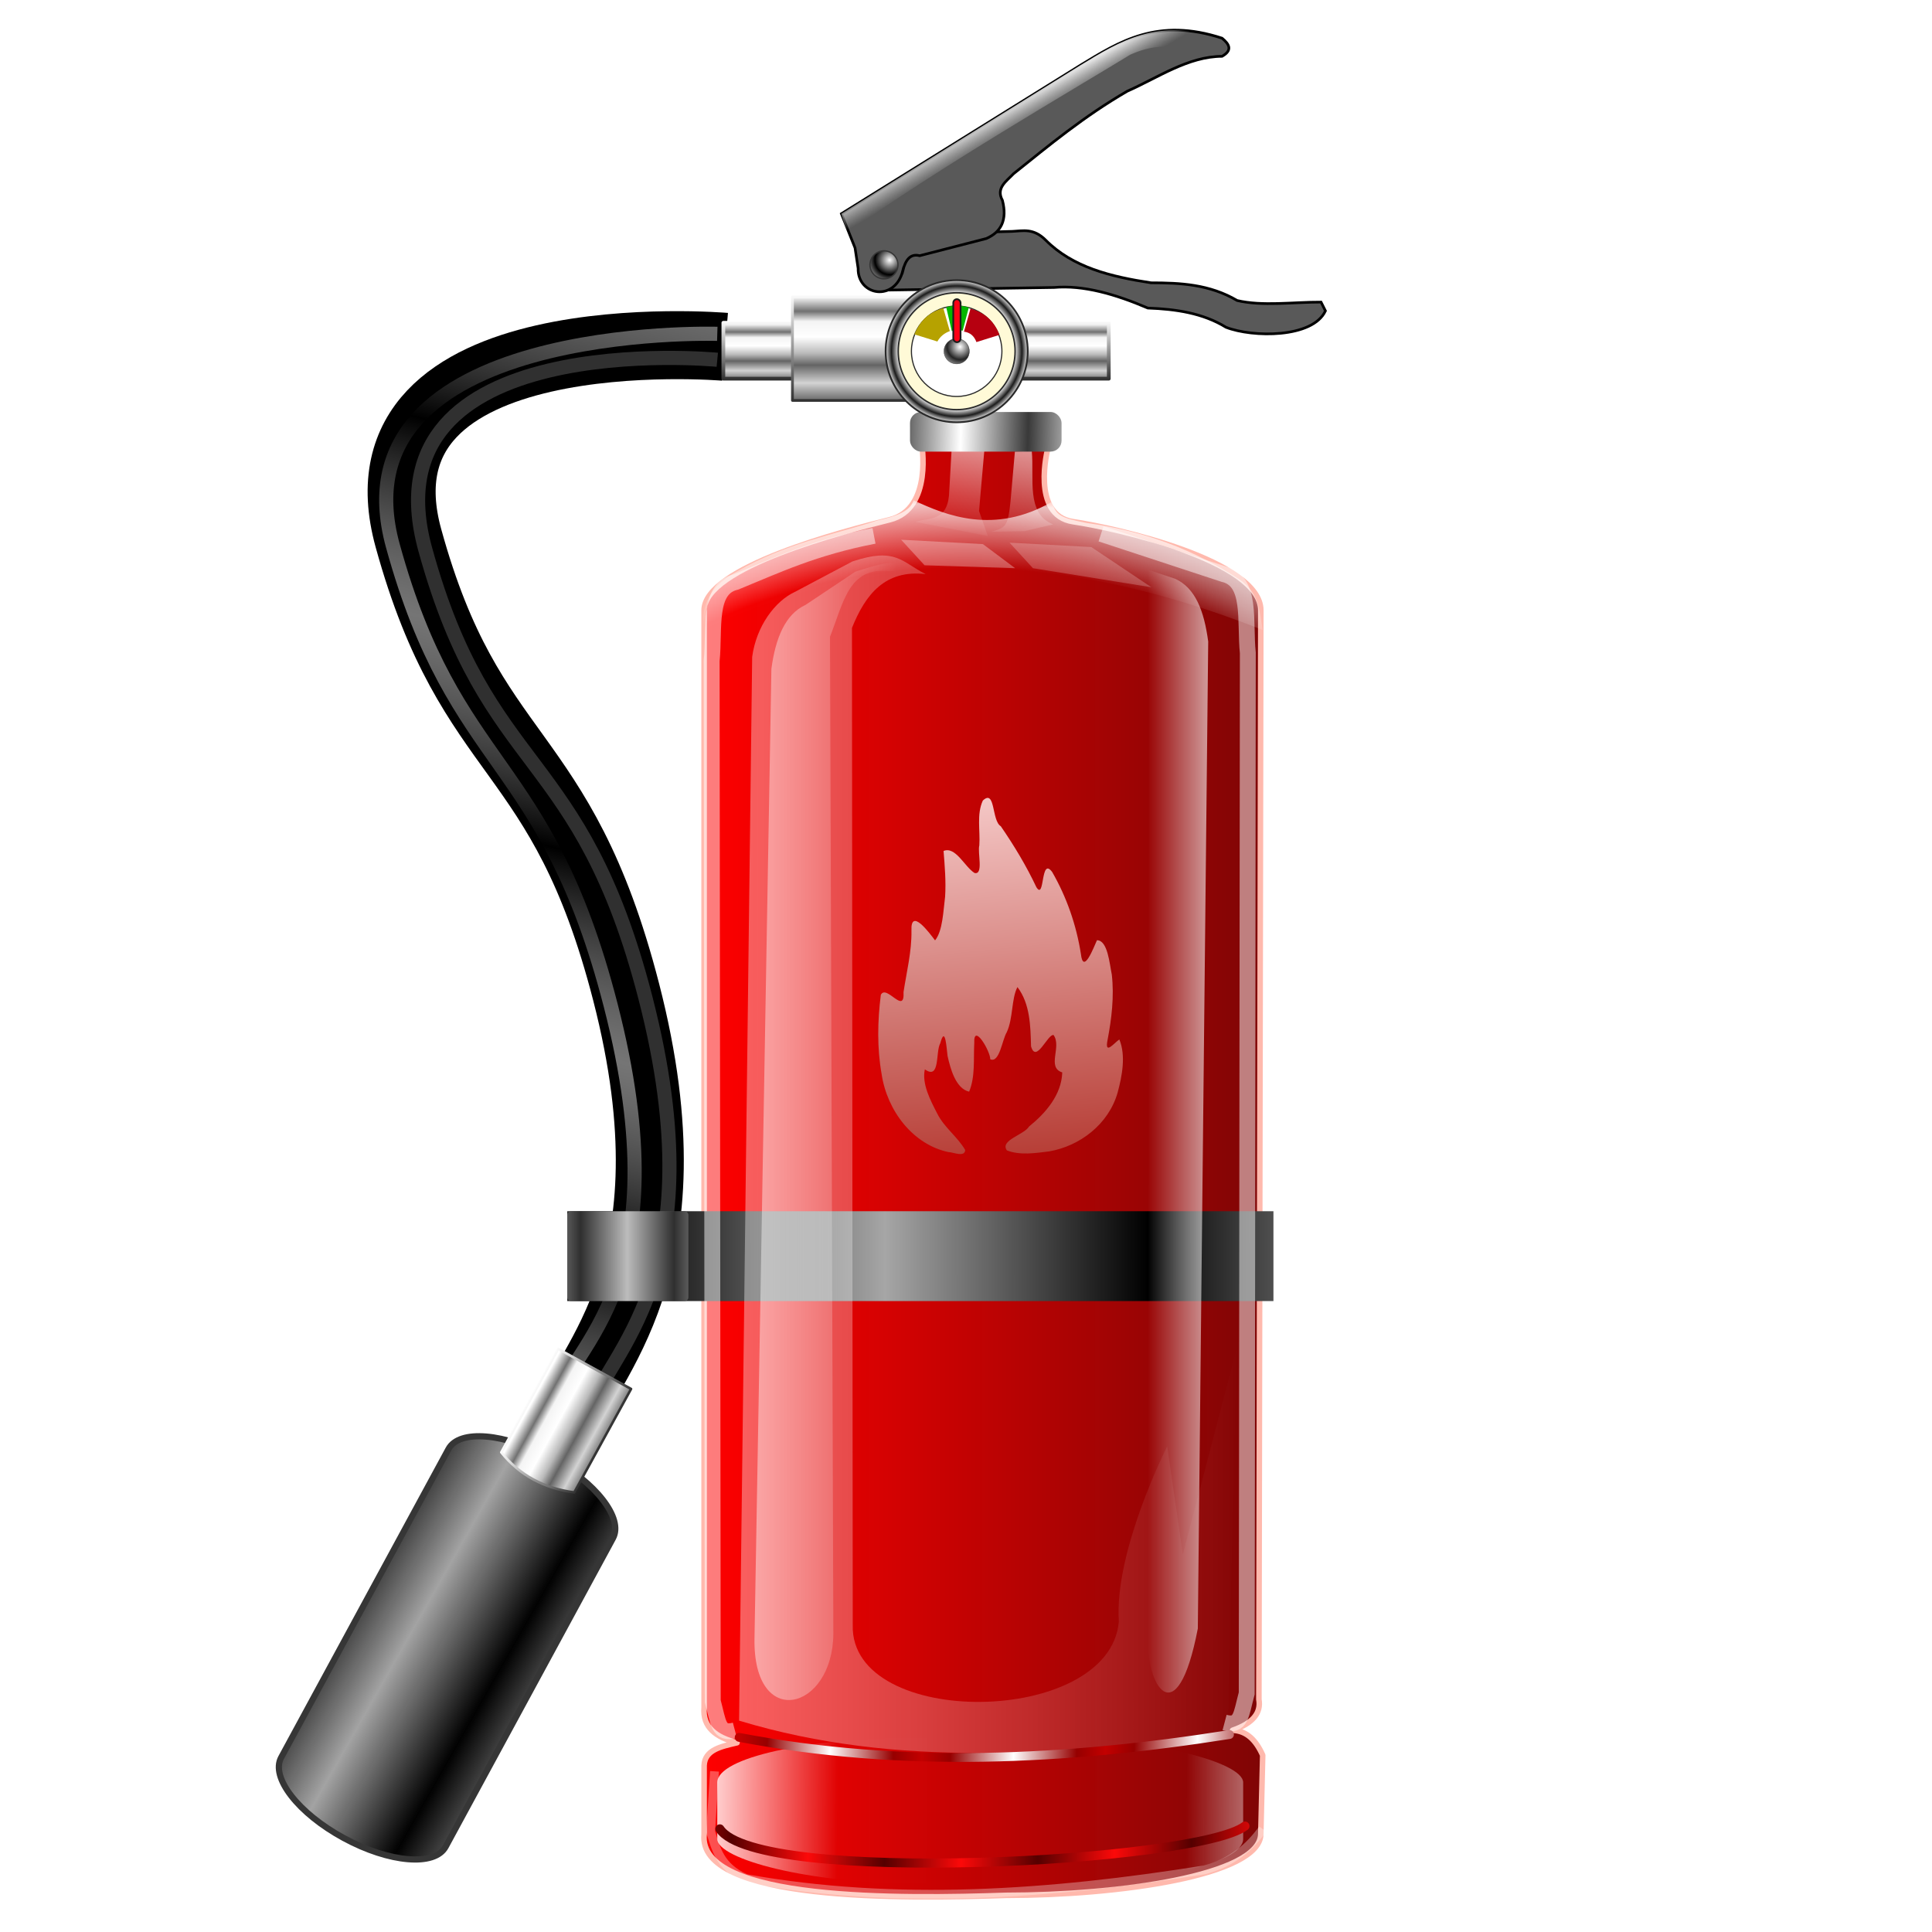 <?xml version="1.0" encoding="UTF-8" standalone="no"?>
<svg
   xmlns:dc="http://purl.org/dc/elements/1.1/"
   xmlns:cc="http://creativecommons.org/ns#"
   xmlns:rdf="http://www.w3.org/1999/02/22-rdf-syntax-ns#"
   xmlns:svg="http://www.w3.org/2000/svg"
   xmlns="http://www.w3.org/2000/svg"
   xmlns:xlink="http://www.w3.org/1999/xlink"
   xmlns:sodipodi="http://sodipodi.sourceforge.net/DTD/sodipodi-0.dtd"
   xmlns:inkscape="http://www.inkscape.org/namespaces/inkscape"
   width="255"
   height="255"
   viewBox="0 0 67.469 67.469"
   version="1.1"
   id="svg8"
   inkscape:version="1.0 (4035a4f, 2020-05-01)"
   sodipodi:docname="extinguisher.svg">
  <defs
     id="defs2">
    <linearGradient
       id="linearGradient1137"
       inkscape:collect="always">
      <stop
         id="stop1133"
         offset="0"
         style="stop-color:#ffffff;stop-opacity:1" />
      <stop
         id="stop1135"
         offset="1"
         style="stop-color:#cbcbcb;stop-opacity:0;" />
    </linearGradient>
    <linearGradient
       id="linearGradient1127"
       inkscape:collect="always">
      <stop
         id="stop1123"
         offset="0"
         style="stop-color:#ffffff;stop-opacity:1" />
      <stop
         id="stop1125"
         offset="1"
         style="stop-color:#000000;stop-opacity:0.996" />
    </linearGradient>
    <linearGradient
       id="linearGradient1112"
       inkscape:collect="always">
      <stop
         id="stop1108"
         offset="0"
         style="stop-color:#a3a3a3;stop-opacity:1" />
      <stop
         id="stop1110"
         offset="1"
         style="stop-color:#000000;stop-opacity:0.994" />
    </linearGradient>
    <linearGradient
       id="linearGradient1095"
       inkscape:collect="always">
      <stop
         id="stop1091"
         offset="0"
         style="stop-color:#a6a6a6;stop-opacity:1" />
      <stop
         id="stop1093"
         offset="1"
         style="stop-color:#000000;stop-opacity:1" />
    </linearGradient>
    <linearGradient
       id="linearGradient1087"
       inkscape:collect="always">
      <stop
         id="stop1083"
         offset="0"
         style="stop-color:#2f2f2f;stop-opacity:1;" />
      <stop
         id="stop1085"
         offset="1"
         style="stop-color:#bdbdbd;stop-opacity:0.994" />
    </linearGradient>
    <linearGradient
       id="linearGradient1075"
       inkscape:collect="always">
      <stop
         id="stop1071"
         offset="0"
         style="stop-color:#757575;stop-opacity:1;" />
      <stop
         id="stop1073"
         offset="1"
         style="stop-color:#b6b6b6;stop-opacity:0" />
    </linearGradient>
    <linearGradient
       id="linearGradient1037"
       inkscape:collect="always">
      <stop
         id="stop1033"
         offset="0"
         style="stop-color:#ffffff;stop-opacity:1" />
      <stop
         id="stop1035"
         offset="1"
         style="stop-color:#242424;stop-opacity:1" />
    </linearGradient>
    <linearGradient
       id="linearGradient1021"
       inkscape:collect="always">
      <stop
         id="stop1017"
         offset="0"
         style="stop-color:#fffad7;stop-opacity:1;" />
      <stop
         style="stop-color:#ffffff;stop-opacity:1"
         offset="0.801"
         id="stop1027" />
      <stop
         style="stop-color:#1c1c1c;stop-opacity:1"
         offset="0.907"
         id="stop1025" />
      <stop
         id="stop1019"
         offset="1"
         style="stop-color:#ffffff;stop-opacity:1" />
    </linearGradient>
    <linearGradient
       id="linearGradient1009"
       inkscape:collect="always">
      <stop
         id="stop1005"
         offset="0"
         style="stop-color:#292929;stop-opacity:1" />
      <stop
         id="stop1007"
         offset="1"
         style="stop-color:#ffffff;stop-opacity:0.998" />
    </linearGradient>
    <linearGradient
       id="linearGradient989"
       inkscape:collect="always">
      <stop
         id="stop985"
         offset="0"
         style="stop-color:#797979;stop-opacity:1" />
      <stop
         style="stop-color:#d3d3d3;stop-opacity:1"
         offset="0.146"
         id="stop999" />
      <stop
         style="stop-color:#646464;stop-opacity:1"
         offset="0.322"
         id="stop997" />
      <stop
         id="stop1001"
         offset="0.439"
         style="stop-color:#bababa;stop-opacity:1" />
      <stop
         style="stop-color:#ffffff;stop-opacity:1"
         offset="0.599"
         id="stop1003" />
      <stop
         style="stop-color:#f4f4f4;stop-opacity:1"
         offset="0.753"
         id="stop995" />
      <stop
         style="stop-color:#717171;stop-opacity:1"
         offset="0.852"
         id="stop993" />
      <stop
         id="stop987"
         offset="1"
         style="stop-color:#ffffff;stop-opacity:1" />
    </linearGradient>
    <linearGradient
       id="linearGradient979"
       inkscape:collect="always">
      <stop
         id="stop975"
         offset="0"
         style="stop-color:#ffffff;stop-opacity:1" />
      <stop
         id="stop977"
         offset="1"
         style="stop-color:#393939;stop-opacity:1" />
    </linearGradient>
    <linearGradient
       id="linearGradient965"
       inkscape:collect="always">
      <stop
         id="stop961"
         offset="0"
         style="stop-color:#ffffff;stop-opacity:0.672" />
      <stop
         id="stop963"
         offset="1"
         style="stop-color:#ffffff;stop-opacity:0;" />
    </linearGradient>
    <linearGradient
       id="linearGradient904"
       inkscape:collect="always">
      <stop
         id="stop900"
         offset="0"
         style="stop-color:#ffffff;stop-opacity:0.494" />
      <stop
         id="stop902"
         offset="1"
         style="stop-color:#ffffff;stop-opacity:0.004" />
    </linearGradient>
    <linearGradient
       id="linearGradient907"
       inkscape:collect="always">
      <stop
         id="stop903"
         offset="0"
         style="stop-color:#c30000;stop-opacity:1;" />
      <stop
         style="stop-color:#960000;stop-opacity:1"
         offset="0.311"
         id="stop909" />
      <stop
         id="stop905"
         offset="1"
         style="stop-color:#ffffff;stop-opacity:1" />
    </linearGradient>
    <linearGradient
       inkscape:collect="always"
       id="linearGradient895">
      <stop
         style="stop-color:#fc0909;stop-opacity:1"
         offset="0"
         id="stop891" />
      <stop
         style="stop-color:#550000;stop-opacity:1"
         offset="1"
         id="stop893" />
    </linearGradient>
    <linearGradient
       inkscape:collect="always"
       id="linearGradient873">
      <stop
         style="stop-color:#ffffff;stop-opacity:0.802"
         offset="0"
         id="stop869" />
      <stop
         id="stop877"
         offset="0.408"
         style="stop-color:#ffffff;stop-opacity:0.004" />
      <stop
         style="stop-color:#ffffff;stop-opacity:0;"
         offset="1"
         id="stop871" />
    </linearGradient>
    <linearGradient
       id="linearGradient864"
       inkscape:collect="always">
      <stop
         id="stop860"
         offset="0"
         style="stop-color:#ffffff;stop-opacity:0.874" />
      <stop
         id="stop862"
         offset="1"
         style="stop-color:#ffffff;stop-opacity:0" />
    </linearGradient>
    <linearGradient
       id="linearGradient847"
       inkscape:collect="always">
      <stop
         id="stop843"
         offset="0"
         style="stop-color:#ffffff;stop-opacity:0" />
      <stop
         style="stop-color:#ffffff;stop-opacity:0.003"
         offset="0.832"
         id="stop855" />
      <stop
         style="stop-color:#ffffff;stop-opacity:0.275"
         offset="0.884"
         id="stop853" />
      <stop
         style="stop-color:#ffffff;stop-opacity:0.745"
         offset="0.978"
         id="stop851" />
      <stop
         id="stop845"
         offset="1"
         style="stop-color:#ffffff;stop-opacity:0;" />
    </linearGradient>
    <linearGradient
       inkscape:collect="always"
       id="linearGradient848">
      <stop
         style="stop-color:#ffffff;stop-opacity:0.373"
         offset="0"
         id="stop844" />
      <stop
         style="stop-color:#ffffff;stop-opacity:0.004"
         offset="1"
         id="stop846" />
    </linearGradient>
    <linearGradient
       inkscape:collect="always"
       id="linearGradient838">
      <stop
         style="stop-color:#ff0000;stop-opacity:1"
         offset="0"
         id="stop834" />
      <stop
         style="stop-color:#7f0505;stop-opacity:1"
         offset="1"
         id="stop836" />
    </linearGradient>
    <linearGradient
       gradientTransform="matrix(1.167,0,0,0.942,-25.448,19.335)"
       inkscape:collect="always"
       xlink:href="#linearGradient838"
       id="linearGradient840"
       x1="42.773"
       y1="266.411"
       x2="59.618"
       y2="266.411"
       gradientUnits="userSpaceOnUse" />
    <linearGradient
       gradientTransform="matrix(1.001,0,0,0.808,-20.457,49.387)"
       inkscape:collect="always"
       xlink:href="#linearGradient848"
       id="linearGradient850"
       x1="43.914"
       y1="265.806"
       x2="58.794"
       y2="265.806"
       gradientUnits="userSpaceOnUse" />
    <radialGradient
       gradientUnits="userSpaceOnUse"
       gradientTransform="matrix(2.438,0.027,-0.021,1.864,-83.862,-299.376)"
       r="8.351"
       fy="300.6"
       fx="50.845"
       cy="300.6"
       cx="50.845"
       id="radialGradient849"
       xlink:href="#linearGradient847"
       inkscape:collect="always" />
    <linearGradient
       id="linearGradient2768"
       inkscape:collect="always">
      <stop
         id="stop2770"
         offset="0"
         style="stop-color:#b53a32;stop-opacity:1" />
      <stop
         id="stop2772"
         offset="1"
         style="stop-color:#f7cdcc;stop-opacity:1" />
    </linearGradient>
    <linearGradient
       gradientUnits="userSpaceOnUse"
       y2="1.762"
       x2="97.013"
       y1="254.503"
       x1="122.002"
       id="linearGradient2774"
       xlink:href="#linearGradient2768"
       inkscape:collect="always"
       gradientTransform="matrix(0.053,0,0,0.053,28.116,256.889)" />
    <linearGradient
       y2="265.806"
       x2="46.57"
       y1="265.806"
       x1="43.914"
       gradientTransform="matrix(1.001,0,0,0.808,-0.057,56.258)"
       gradientUnits="userSpaceOnUse"
       id="linearGradient858"
       xlink:href="#linearGradient864"
       inkscape:collect="always" />
    <filter
       height="1.026"
       y="-0.013"
       width="1.185"
       x="-0.092"
       id="filter908"
       style="color-interpolation-filters:sRGB"
       inkscape:collect="always">
      <feGaussianBlur
         id="feGaussianBlur910"
         stdDeviation="0.183"
         inkscape:collect="always" />
    </filter>
    <filter
       height="1.015"
       y="-0.008"
       width="1.129"
       x="-0.064"
       id="filter912"
       style="color-interpolation-filters:sRGB"
       inkscape:collect="always">
      <feGaussianBlur
         id="feGaussianBlur914"
         stdDeviation="0.113"
         inkscape:collect="always" />
    </filter>
    <filter
       height="1.035"
       y="-0.017"
       width="1.083"
       x="-0.042"
       id="filter922"
       style="color-interpolation-filters:sRGB"
       inkscape:collect="always">
      <feGaussianBlur
         id="feGaussianBlur924"
         stdDeviation="0.258"
         inkscape:collect="always" />
    </filter>
    <linearGradient
       gradientTransform="matrix(1.166,0,0,1.166,-25.381,-46.257)"
       inkscape:collect="always"
       xlink:href="#linearGradient873"
       id="linearGradient875"
       x1="43.255"
       y1="290.781"
       x2="52.075"
       y2="290.834"
       gradientUnits="userSpaceOnUse"
       spreadMethod="reflect" />
    <filter
       inkscape:collect="always"
       style="color-interpolation-filters:sRGB"
       id="filter885"
       x="-0.011"
       width="1.022"
       y="-0.049"
       height="1.099">
      <feGaussianBlur
         inkscape:collect="always"
         stdDeviation="0.076"
         id="feGaussianBlur887" />
    </filter>
    <linearGradient
       gradientTransform="matrix(1.166,0,0,1.166,-25.381,-46.257)"
       inkscape:collect="always"
       xlink:href="#linearGradient907"
       id="linearGradient897"
       x1="43.885"
       y1="288.843"
       x2="46.631"
       y2="288.928"
       gradientUnits="userSpaceOnUse"
       spreadMethod="reflect" />
    <linearGradient
       inkscape:collect="always"
       xlink:href="#linearGradient895"
       id="linearGradient901"
       gradientUnits="userSpaceOnUse"
       x1="46.362"
       y1="288.968"
       x2="48.505"
       y2="289.003"
       spreadMethod="reflect"
       gradientTransform="matrix(1.249,0,0,1.153,-29.686,-39.293)" />
    <linearGradient
       y2="266.484"
       x2="48.65"
       y1="266.484"
       x1="43.914"
       gradientTransform="matrix(1.001,0,0,0.808,-20.457,49.387)"
       gradientUnits="userSpaceOnUse"
       id="linearGradient898"
       xlink:href="#linearGradient904"
       inkscape:collect="always" />
    <filter
       height="1.014"
       y="-0.007"
       width="1.094"
       x="-0.047"
       id="filter906"
       style="color-interpolation-filters:sRGB"
       inkscape:collect="always">
      <feGaussianBlur
         id="feGaussianBlur908"
         stdDeviation="0.101"
         inkscape:collect="always" />
    </filter>
    <linearGradient
       gradientTransform="matrix(1.166,0,0,1.166,-25.381,-46.257)"
       gradientUnits="userSpaceOnUse"
       y2="252.753"
       x2="50.48"
       y1="249.287"
       x1="51.028"
       id="linearGradient967"
       xlink:href="#linearGradient965"
       inkscape:collect="always" />
    <linearGradient
       gradientTransform="matrix(1.166,0,0,1.166,-23.744,-46.001)"
       y2="252.753"
       x2="50.48"
       y1="249.287"
       x1="51.028"
       gradientUnits="userSpaceOnUse"
       id="linearGradient971"
       xlink:href="#linearGradient965"
       inkscape:collect="always" />
    <linearGradient
       gradientTransform="matrix(1.166,0,0,1.166,-25.381,-46.257)"
       spreadMethod="reflect"
       gradientUnits="userSpaceOnUse"
       y2="249.505"
       x2="52.557"
       y1="249.454"
       x1="50.541"
       id="linearGradient981"
       xlink:href="#linearGradient979"
       inkscape:collect="always" />
    <linearGradient
       gradientTransform="matrix(2.05,0,0,1.417,-10.82,-103.648)"
       gradientUnits="userSpaceOnUse"
       y2="243.112"
       x2="20.813"
       y1="244.462"
       x1="20.813"
       id="linearGradient991"
       xlink:href="#linearGradient989"
       inkscape:collect="always" />
    <linearGradient
       gradientTransform="matrix(2.327,0,0,1.144,-33.425,-33.168)"
       gradientUnits="userSpaceOnUse"
       y2="239.419"
       x2="29.958"
       y1="241.277"
       x1="29.958"
       id="linearGradient1011"
       xlink:href="#linearGradient1009"
       inkscape:collect="always" />
    <radialGradient
       gradientUnits="userSpaceOnUse"
       r="2.155"
       fy="241.503"
       fx="17.793"
       cy="241.503"
       cx="17.793"
       id="radialGradient1023"
       xlink:href="#linearGradient1021"
       inkscape:collect="always" />
    <radialGradient
       spreadMethod="reflect"
       gradientUnits="userSpaceOnUse"
       r="0.385"
       fy="241.37"
       fx="17.893"
       cy="241.37"
       cx="17.893"
       id="radialGradient1039"
       xlink:href="#linearGradient1037"
       inkscape:collect="always" />
    <linearGradient
       y2="243.112"
       x2="20.813"
       y1="244.462"
       x1="20.813"
       gradientTransform="matrix(0.626,0,0,2.623,16.649,-397.805)"
       gradientUnits="userSpaceOnUse"
       id="linearGradient1061"
       xlink:href="#linearGradient989"
       inkscape:collect="always" />
    <linearGradient
       y2="239.419"
       x2="29.958"
       y1="241.277"
       x1="29.958"
       gradientTransform="matrix(0.711,0,0,2.118,9.742,-267.321)"
       gradientUnits="userSpaceOnUse"
       id="linearGradient1063"
       xlink:href="#linearGradient1009"
       inkscape:collect="always" />
    <linearGradient
       gradientTransform="matrix(1.166,0,0,1.166,-25.381,-46.257)"
       spreadMethod="reflect"
       gradientUnits="userSpaceOnUse"
       y2="249.343"
       x2="35.591"
       y1="254.949"
       x1="34.216"
       id="linearGradient1077"
       xlink:href="#linearGradient1075"
       inkscape:collect="always" />
    <linearGradient
       gradientTransform="matrix(1.166,0,0,1.166,-25.381,-46.257)"
       spreadMethod="reflect"
       gradientUnits="userSpaceOnUse"
       y2="274.063"
       x2="40.555"
       y1="274.063"
       x1="39.156"
       id="linearGradient1089"
       xlink:href="#linearGradient1087"
       inkscape:collect="always" />
    <linearGradient
       gradientTransform="matrix(1.166,0,0,1.166,-25.381,-46.257)"
       spreadMethod="reflect"
       gradientUnits="userSpaceOnUse"
       y2="274.207"
       x2="56.164"
       y1="274.209"
       x1="48.271"
       id="linearGradient1097"
       xlink:href="#linearGradient1095"
       inkscape:collect="always" />
    <linearGradient
       y2="243.112"
       x2="20.813"
       y1="244.462"
       x1="20.813"
       gradientTransform="matrix(0.302,-0.55,1.851,1.016,-437.695,42.917)"
       gradientUnits="userSpaceOnUse"
       id="linearGradient1101"
       xlink:href="#linearGradient989"
       inkscape:collect="always" />
    <linearGradient
       y2="239.419"
       x2="29.958"
       y1="241.277"
       x1="29.958"
       gradientTransform="matrix(0.343,-0.625,1.494,0.821,-348.975,99.53)"
       gradientUnits="userSpaceOnUse"
       id="linearGradient1103"
       xlink:href="#linearGradient1009"
       inkscape:collect="always" />
    <linearGradient
       gradientTransform="matrix(1.166,0,0,1.166,-25.417,-46.328)"
       spreadMethod="reflect"
       gradientUnits="userSpaceOnUse"
       y2="285.727"
       x2="37.258"
       y1="284.318"
       x1="34.776"
       id="linearGradient1114"
       xlink:href="#linearGradient1112"
       inkscape:collect="always" />
    <radialGradient
       gradientTransform="matrix(1.166,0,0,1.166,17.212,-38.749)"
       spreadMethod="reflect"
       gradientUnits="userSpaceOnUse"
       r="0.439"
       fy="237.875"
       fx="11.882"
       cy="237.875"
       cx="11.882"
       id="radialGradient1129"
       xlink:href="#linearGradient1127"
       inkscape:collect="always" />
    <linearGradient
       gradientTransform="matrix(1.166,0,0,1.166,17.212,-38.749)"
       gradientUnits="userSpaceOnUse"
       y2="233.538"
       x2="16.581"
       y1="232.798"
       x1="16.153"
       id="linearGradient1139"
       xlink:href="#linearGradient1137"
       inkscape:collect="always" />
  </defs>
  <sodipodi:namedview
     inkscape:deskcolor="#ff0000"
     inkscape:pagecheckerboard="0"
     inkscape:showpageshadow="2"
     id="base"
     pagecolor="#ff0000"
     bordercolor="#666666"
     borderopacity="1.0"
     inkscape:pageopacity="0"
     inkscape:pageshadow="2"
     inkscape:zoom="3.4509804"
     inkscape:cx="127.5"
     inkscape:cy="127.5"
     inkscape:document-units="mm"
     inkscape:current-layer="layer1"
     showgrid="false"
     units="px"
     inkscape:snap-to-guides="false"
     inkscape:snap-grids="false"
     inkscape:snap-others="false"
     inkscape:object-nodes="false"
     inkscape:snap-nodes="false"
     inkscape:snap-global="false"
     inkscape:window-width="1920"
     inkscape:window-height="1056"
     inkscape:window-x="0"
     inkscape:window-y="0"
     inkscape:window-maximized="1"
     inkscape:document-rotation="0" />
  <g
     inkscape:label="Layer 1"
     inkscape:groupmode="layer"
     id="layer1"
     transform="translate(0,-229.531)">
    <path
       sodipodi:nodetypes="cccccccccccc"
       id="path1119"
       d="m 32.187,237.698 3.169,-0.087 c 0.372,-0.017 0.732,-0.121 1.159,0.303 0.946,0.955 2.279,1.28 3.682,1.493 1.023,0.001 2.042,0.05 3.008,0.619 0.882,0.206 1.943,0.053 2.928,0.055 l 0.154,0.306 c -0.442,0.957 -2.542,0.936 -3.473,0.573 -0.807,-0.496 -1.749,-0.634 -2.729,-0.671 -1.141,-0.486 -2.25,-0.808 -3.276,-0.719 l -6.239,0.098 z"
       style="fill:#595959;fill-opacity:1;stroke:#000000;stroke-width:0.093;stroke-linecap:butt;stroke-linejoin:miter;stroke-miterlimit:4;stroke-dasharray:none;stroke-opacity:1" />
    <path
       sodipodi:nodetypes="ccccccccccccc"
       id="path1117"
       d="m 31.529,238.983 c 0.094,-0.378 0.263,-0.605 0.587,-0.522 l 2.328,-0.6 c 0.516,-0.225 0.739,-0.645 0.563,-1.332 -0.237,-0.434 0.136,-0.664 0.392,-0.934 1.241,-0.992 2.448,-1.998 3.967,-2.879 1.087,-0.481 2.119,-1.211 3.311,-1.218 0.373,-0.211 0.257,-0.422 0,-0.633 -2.252,-0.737 -3.579,0.114 -4.94,0.94 l -8.354,5.19 0.476,1.191 0.108,0.715 c -0.021,0.958 1.284,1.189 1.562,0.082 z"
       style="fill:#595959;fill-opacity:1;stroke:#000000;stroke-width:0.093;stroke-linecap:butt;stroke-linejoin:miter;stroke-miterlimit:4;stroke-dasharray:none;stroke-opacity:1" />
    <circle
       r="0.489"
       cy="238.779"
       cx="30.87"
       id="path1121"
       style="fill:url(#radialGradient1129);fill-opacity:1;stroke:#363636;stroke-width:0.046;stroke-linecap:round;stroke-linejoin:round;stroke-miterlimit:4;stroke-dasharray:none;stroke-opacity:1" />
    <path
       style="fill:url(#linearGradient1139);fill-opacity:1;stroke:none;stroke-width:0.093;stroke-linecap:butt;stroke-linejoin:miter;stroke-miterlimit:4;stroke-dasharray:none;stroke-opacity:1"
       d="m 39.475,231.439 c 1.477,-0.654 2.01,0.067 3.202,0.059 0.373,-0.211 0.257,-0.422 0,-0.633 -2.252,-0.737 -3.579,0.114 -4.94,0.94 l -8.354,5.19 0.195,0.671 c 3.23,-2.3 7.858,-4.979 9.897,-6.228 z"
       id="path1131"
       sodipodi:nodetypes="ccccccc" />
    <path
       d="m 19.216,280.434 c 1.591,0.863 2.568,2.119 2.19,2.815 l -5.843,10.773 c -0.378,0.696 -1.963,0.562 -3.554,-0.301 -1.591,-0.863 -2.568,-2.119 -2.19,-2.815 l 5.843,-10.773 c 0.378,-0.696 1.963,-0.562 3.554,0.301 z"
       style="fill:url(#linearGradient1114);fill-opacity:1;stroke:#363636;stroke-width:0.216;stroke-linecap:round;stroke-linejoin:round;stroke-miterlimit:4;stroke-dasharray:none;stroke-opacity:1"
       id="rect1105" />
    <path
       sodipodi:nodetypes="cssc"
       id="path1065"
       d="m 25.32,241.642 c 0,0 -13.21,-1.133 -11.057,6.681 2.193,7.962 5.34,7.07 7.603,15.85 2.513,9.749 -1.448,12.944 -2.082,15.026"
       style="fill:none;stroke:#000000;stroke-width:2.375;stroke-linecap:butt;stroke-linejoin:miter;stroke-miterlimit:4;stroke-dasharray:none;stroke-opacity:1" />
    <rect
       y="240.803"
       x="25.261"
       height="1.952"
       width="13.46"
       id="rect983"
       style="fill:url(#linearGradient991);fill-opacity:1;stroke:url(#linearGradient1011);stroke-width:0.13;stroke-linecap:round;stroke-linejoin:round;stroke-miterlimit:4;stroke-dasharray:none;stroke-opacity:1" />
    <rect
       style="fill:url(#linearGradient1061);fill-opacity:1;stroke:url(#linearGradient1063);stroke-width:0.097;stroke-linecap:round;stroke-linejoin:round;stroke-miterlimit:4;stroke-dasharray:none;stroke-opacity:1"
       id="rect1059"
       width="4.113"
       height="3.613"
       x="27.674"
       y="239.901" />
    <path
       id="rect831"
       style="fill:url(#linearGradient840);fill-opacity:1;stroke:#ffb9ad;stroke-width:0.194;stroke-linecap:round;stroke-linejoin:round;stroke-miterlimit:4;stroke-dasharray:none;stroke-opacity:1"
       d="m 32.182,244.997 4.409,0.199 c 0,0 -0.61,2.333 0.885,2.553 1.508,0.222 6.554,1.362 6.554,3.096 l -0.067,38.032 c 0.081,0.464 -0.199,0.831 -0.919,1.079 0.497,0.015 0.822,0.354 1.052,0.87 l -0.067,2.76 c -0.035,1.449 -4.993,2.134 -8.897,2.134 -3.575,0.122 -10.784,0.225 -10.543,-2.134 v -2.399 c 0.023,-0.556 0.6,-0.665 1.15,-0.796 -0.737,-0.188 -1.211,-0.542 -1.15,-1.232 v -38.316 c 0,-1.506 4.862,-2.759 6.481,-3.162 1.53,-0.381 1.111,-2.686 1.111,-2.686 z"
       sodipodi:nodetypes="ccsscccscccccssc" />
    <rect
       y="271.829"
       x="19.81"
       height="3.138"
       width="24.661"
       id="rect1067"
       style="fill:url(#linearGradient1097);fill-opacity:1;stroke:none;stroke-width:2.375;stroke-linecap:round;stroke-linejoin:round;stroke-miterlimit:4;stroke-dasharray:none;stroke-opacity:1" />
    <path
       transform="matrix(1.166,0,0,1.166,-1.598,-38.246)"
       style="fill:url(#linearGradient850);fill-opacity:1;stroke:none;stroke-width:0.238px;stroke-linecap:butt;stroke-linejoin:miter;stroke-opacity:1;filter:url(#filter922)"
       d="m 29.096,246.849 c -0.721,-0.358 -0.886,-0.816 -2.199,-0.378 l -1.71,0.906 c -0.607,0.278 -1.166,1.035 -1.289,1.953 l -0.392,31.858 c 4.754,1.438 9.683,1.025 14.639,0.344 l 0.258,-11.463 -1.606,6.137 -0.469,-3.232 c 0,0 -1.591,3.122 -1.448,5.252 -0.282,3.141 -8.056,3.228 -7.97,0.097 l -0.023,-29.862 c 0.404,-1.007 0.993,-1.753 2.21,-1.612 z"
       id="path842"
       sodipodi:nodetypes="cccccccccccccc" />
    <path
       sodipodi:nodetypes="ccccccccc"
       id="path841"
       d="m 24.593,251.501 c -0.181,-1 0.454,-1.651 1.156,-2.021 1.73,-0.99 3.3,-1.254 4.914,-1.78 0.62,-0.136 1.127,-0.31 1.242,-0.699 1.144,0.54 2.822,1.207 4.823,0.058 0.174,0.47 0.271,0.546 1.216,0.736 2.059,0.282 3.743,0.937 5.341,1.971 0.725,0.498 0.688,1.148 0.812,1.767 -7.894,-3.125 -14.044,-2.566 -19.504,-0.033 z"
       style="fill:url(#radialGradient849);fill-opacity:1;stroke:none;stroke-width:0.093;stroke-linecap:butt;stroke-linejoin:miter;stroke-miterlimit:4;stroke-dasharray:none;stroke-opacity:1" />
    <path
       id="path1875"
       d="m 33.135,269.767 c -1.251,-0.259 -2.158,-1.449 -2.347,-2.727 -0.163,-0.911 -0.143,-1.85 -0.028,-2.765 0.192,-0.391 0.84,0.729 0.793,-0.099 0.109,-0.713 0.288,-1.417 0.277,-2.145 -0.035,-0.821 0.628,0.081 0.824,0.34 0.271,-0.334 0.287,-1.038 0.351,-1.527 0.034,-0.533 -0.012,-1.067 -0.054,-1.596 0.421,-0.171 0.734,0.554 1.083,0.77 0.32,0.072 0.098,-0.709 0.166,-0.966 0.035,-0.516 -0.099,-1.084 0.122,-1.564 0.446,-0.419 0.304,0.706 0.627,0.896 0.465,0.677 0.891,1.381 1.243,2.129 0.303,0.481 0.138,-1.087 0.552,-0.53 0.505,0.877 0.843,1.848 1.002,2.857 0.083,0.753 0.451,-0.235 0.562,-0.474 0.379,-0.003 0.44,0.837 0.518,1.2 0.087,0.766 -0.006,1.536 -0.149,2.287 -0.109,0.544 0.231,0.098 0.412,-0.022 0.234,0.56 0.097,1.28 -0.062,1.864 -0.32,1.105 -1.319,1.857 -2.384,2.044 -0.483,0.059 -1.016,0.147 -1.481,-0.034 -0.254,-0.357 0.601,-0.541 0.774,-0.834 0.571,-0.46 1.134,-1.101 1.16,-1.889 -0.556,-0.179 -0.007,-0.894 -0.304,-1.306 -0.204,-0.044 -0.609,1.014 -0.786,0.395 -0.02,-0.711 -0.031,-1.483 -0.475,-2.069 -0.215,0.404 -0.147,1.094 -0.374,1.578 -0.161,0.263 -0.252,1.087 -0.575,0.942 0.001,-0.29 -0.591,-1.289 -0.559,-0.566 -0.031,0.565 0.04,1.168 -0.179,1.698 -0.466,-0.106 -0.655,-0.798 -0.754,-1.252 -0.033,-0.234 -0.076,-1.097 -0.255,-0.437 -0.17,0.297 0.005,1.297 -0.538,0.909 -0.11,0.508 0.195,1.084 0.431,1.54 0.244,0.493 0.708,0.811 0.978,1.276 -0.009,0.265 -0.418,0.08 -0.572,0.074 z"
       style="fill:url(#linearGradient2774);fill-opacity:1;stroke-width:0.053" />
    <path
       transform="matrix(-1.166,0,0,1.166,94.365,-46.257)"
       sodipodi:nodetypes="cccccccc"
       id="path856"
       d="m 47.232,253.358 -1.498,0.501 c -0.607,0.278 -0.866,0.961 -0.989,1.879 l 0.311,29.562 c 0.628,3.266 1.582,1.681 1.487,0.201 l -0.023,-29.479 c 0.404,-1.007 0.886,-1.219 1.578,-2.01 1.099,-1.373 -0.74,-0.696 -0.865,-0.654 z"
       style="opacity:1;fill:url(#linearGradient858);fill-opacity:1;stroke:none;stroke-width:0.238px;stroke-linecap:butt;stroke-linejoin:miter;stroke-opacity:1;filter:url(#filter908)" />
    <path
       transform="matrix(1.166,0,0,1.166,-1.598,-38.246)"
       sodipodi:nodetypes="ccccc"
       id="path894"
       d="m 34.347,245.643 3.672,1.207 c 0.852,0.196 0.625,1.413 0.724,2.361 l -0.033,31.16 c -0.173,0.637 -0.161,1.006 -0.663,0.873"
       style="fill:none;stroke:#ffffff;stroke-width:0.476;stroke-linecap:butt;stroke-linejoin:miter;stroke-miterlimit:4;stroke-dasharray:none;stroke-opacity:0.486;filter:url(#filter912)" />
    <path
       transform="matrix(-1.166,0,0,1.166,93.812,-45.985)"
       style="fill:none;stroke:#ffffff;stroke-width:0.476;stroke-linecap:butt;stroke-linejoin:miter;stroke-miterlimit:4;stroke-dasharray:none;stroke-opacity:0.486;filter:url(#filter912)"
       d="m 54.28,252.34 c 1.815,0.352 2.915,0.882 4.138,1.382 0.852,0.196 0.625,1.413 0.724,2.361 l -0.033,31.16 c -0.173,0.637 -0.161,1.006 -0.663,0.873"
       id="path916"
       sodipodi:nodetypes="ccccc" />
    <rect
       style="fill:url(#linearGradient875);fill-opacity:1;stroke:none;stroke-width:0.555;stroke-linecap:round;stroke-linejoin:round;stroke-opacity:0.486"
       id="rect867"
       width="18.364"
       height="5.096"
       x="25.049"
       y="290.216"
       rx="7.039"
       ry="1.561" />
    <path
       transform="matrix(1.166,0,0,1.166,-1.598,-38.246)"
       style="fill:none;stroke:#ffffff;stroke-width:0.265px;stroke-linecap:butt;stroke-linejoin:miter;stroke-opacity:0.311;filter:url(#filter885)"
       d="m 22.77,282.706 -0.117,1.807 c 0.165,0.519 0.273,1.053 1.055,1.405 4.488,0.805 9.09,0.482 13.733,-0.26 0.851,-0.229 1.361,-0.686 1.748,-1.224"
       id="path879"
       sodipodi:nodetypes="ccccc" />
    <path
       style="fill:none;stroke:url(#linearGradient897);stroke-width:0.309;stroke-linecap:round;stroke-linejoin:round;stroke-miterlimit:4;stroke-dasharray:none;stroke-opacity:1"
       d="m 25.813,290.203 c 5.708,1.086 11.415,0.801 17.123,-0.099"
       id="path889"
       sodipodi:nodetypes="cc" />
    <path
       sodipodi:nodetypes="cc"
       id="path899"
       d="m 25.138,293.399 c 1.311,1.992 16.698,1.16 18.337,-0.098"
       style="fill:none;stroke:url(#linearGradient901);stroke-width:0.318;stroke-linecap:round;stroke-linejoin:round;stroke-miterlimit:4;stroke-dasharray:none;stroke-opacity:1" />
    <path
       transform="matrix(1.166,0,0,1.166,-1.598,-38.246)"
       sodipodi:nodetypes="ccccccccc"
       id="path887"
       d="m 29.096,246.849 c -0.721,-0.358 -0.798,-0.509 -2.111,-0.071 l -1.49,0.994 c -0.607,0.278 -0.898,0.996 -1.021,1.914 l -0.506,29.027 c -0.056,2.778 2.342,2.193 2.362,-0.127 l -0.101,-29.862 c 0.404,-1.007 0.554,-2.104 1.771,-1.963 z"
       style="mix-blend-mode:normal;fill:url(#linearGradient898);fill-opacity:1;stroke:none;stroke-width:0.238px;stroke-linecap:butt;stroke-linejoin:miter;stroke-opacity:1;filter:url(#filter906)" />
    <path
       sodipodi:nodetypes="ccccc"
       d="m 31.469,248.379 2.856,0.153 1.125,0.841 -3.163,-0.102 z"
       style="fill:#ffffff;fill-opacity:0.299;stroke:none;stroke-width:0.309;stroke-linecap:round;stroke-linejoin:round"
       id="rect910" />
    <path
       id="path957"
       style="fill:#ffffff;fill-opacity:0.214;stroke:none;stroke-width:0.309;stroke-linecap:round;stroke-linejoin:round"
       d="m 35.255,248.482 2.856,0.153 2.097,1.404 -4.135,-0.665 z"
       sodipodi:nodetypes="ccccc" />
    <path
       sodipodi:nodetypes="ccccccc"
       id="path959"
       d="m 33.243,245.045 -0.102,1.79 c -0.089,0.913 -0.707,0.768 -1.177,0.921 l 2.533,0.492 -0.307,-0.87 0.205,-2.353 z"
       style="fill:url(#linearGradient967);fill-opacity:1;stroke:none;stroke-width:0.308px;stroke-linecap:butt;stroke-linejoin:miter;stroke-opacity:1" />
    <path
       style="fill:url(#linearGradient971);fill-opacity:1;stroke:none;stroke-width:0.308px;stroke-linecap:butt;stroke-linejoin:miter;stroke-opacity:1"
       d="m 35.442,245.301 -0.153,1.739 c -0.089,0.913 -0.189,0.908 -0.658,1.06 l 1.146,-0.021 1,-0.235 c -0.959,-0.381 -0.653,-1.605 -0.746,-2.563 z"
       id="path969"
       sodipodi:nodetypes="ccccccc" />
    <rect
       ry="0.383"
       y="243.919"
       x="31.779"
       height="1.383"
       width="5.293"
       id="rect973"
       style="fill:url(#linearGradient981);fill-opacity:1;stroke:none;stroke-width:0.309;stroke-linecap:round;stroke-linejoin:round" />
    <g
       transform="matrix(1.166,0,0,1.166,12.662,-39.796)"
       id="g1057">
      <circle
         style="fill:url(#radialGradient1023);fill-opacity:1;stroke:#292929;stroke-width:0.053;stroke-linecap:round;stroke-linejoin:round;stroke-miterlimit:4;stroke-dasharray:none;stroke-opacity:1"
         id="path1013"
         cx="17.793"
         cy="241.503"
         r="2.128" />
      <circle
         r="1.75"
         cy="241.503"
         cx="17.793"
         id="circle1015"
         style="fill:#fffad7;fill-opacity:1;stroke:#292929;stroke-width:0.044;stroke-linecap:round;stroke-linejoin:round;stroke-miterlimit:4;stroke-dasharray:none;stroke-opacity:1" />
      <circle
         style="fill:#ffffff;fill-opacity:1;stroke:#292929;stroke-width:0.034;stroke-linecap:round;stroke-linejoin:round;stroke-miterlimit:4;stroke-dasharray:none;stroke-opacity:1"
         id="circle1029"
         cx="17.793"
         cy="241.503"
         r="1.355" />
      <circle
         r="0.38"
         cy="241.503"
         cx="17.793"
         id="circle1031"
         style="fill:url(#radialGradient1039);fill-opacity:1;stroke:#292929;stroke-width:0.009;stroke-linecap:round;stroke-linejoin:round;stroke-miterlimit:4;stroke-dasharray:none;stroke-opacity:1" />
      <path
         style="fill:#04b600;fill-opacity:1;stroke:none;stroke-width:0.265px;stroke-linecap:butt;stroke-linejoin:miter;stroke-opacity:1"
         d="m 17.48,240.188 c 0.225,-0.08 0.451,-0.059 0.676,0.005 l -0.181,0.693 c -0.101,-0.005 -0.179,-0.04 -0.328,0.015 z"
         id="path1041"
         sodipodi:nodetypes="ccccc" />
      <path
         style="fill:#b6a200;fill-opacity:1;stroke:none;stroke-width:0.265px;stroke-linecap:butt;stroke-linejoin:miter;stroke-opacity:1"
         d="m 17.393,240.212 c -0.487,0.138 -0.718,0.436 -0.868,0.785 l 0.69,0.215 c 0.084,-0.151 0.21,-0.252 0.373,-0.312 z"
         id="path1043"
         sodipodi:nodetypes="ccccc" />
      <path
         id="path1045"
         d="m 18.207,240.229 c 0.382,0.104 0.694,0.329 0.868,0.785 l -0.69,0.215 c -0.067,-0.18 -0.188,-0.288 -0.373,-0.312 z"
         style="fill:#b60010;fill-opacity:1;stroke:none;stroke-width:0.265px;stroke-linecap:butt;stroke-linejoin:miter;stroke-opacity:1"
         sodipodi:nodetypes="ccccc" />
      <rect
         style="fill:#ff0015;fill-opacity:1;stroke:#1d1d1d;stroke-width:0.053;stroke-linecap:round;stroke-linejoin:round;stroke-miterlimit:4;stroke-dasharray:none;stroke-opacity:1"
         id="rect1047"
         width="0.217"
         height="1.287"
         x="17.692"
         y="239.945"
         ry="0.109" />
    </g>
    <path
       style="fill:none;stroke:url(#linearGradient1077);stroke-width:0.494;stroke-linecap:butt;stroke-linejoin:miter;stroke-miterlimit:4;stroke-dasharray:none;stroke-opacity:1"
       d="m 25.049,241.189 c 0,0 -13.481,-0.409 -11.329,7.405 2.193,7.962 5.34,7.251 7.603,16.031 2.513,9.749 -1.358,11.858 -1.991,13.94"
       id="path1069"
       sodipodi:nodetypes="cssc" />
    <path
       sodipodi:nodetypes="cssc"
       id="path1079"
       d="m 25.049,242.095 c 0,0 -12.35,-1.189 -10.197,6.626 2.193,7.962 5.424,6.873 7.687,15.654 2.513,9.749 -1.358,12.403 -1.991,14.485"
       style="fill:none;stroke:#ffffff;stroke-width:0.494;stroke-linecap:butt;stroke-linejoin:miter;stroke-miterlimit:4;stroke-dasharray:none;stroke-opacity:0.19" />
    <rect
       style="fill:url(#linearGradient1089);fill-opacity:1;stroke:none;stroke-width:2.375;stroke-linecap:round;stroke-linejoin:round;stroke-miterlimit:4;stroke-dasharray:none;stroke-opacity:1"
       id="rect1081"
       width="4.229"
       height="3.138"
       x="19.81"
       y="271.829"
       ry="0.127" />
    <path
       sodipodi:nodetypes="ccccc"
       d="m 17.505,280.25 1.984,-3.614 2.549,1.399 -1.984,3.614 c -1.038,-0.141 -1.899,-0.587 -2.549,-1.4 z"
       style="fill:url(#linearGradient1101);fill-opacity:1;stroke:url(#linearGradient1103);stroke-width:0.088;stroke-linecap:round;stroke-linejoin:round;stroke-miterlimit:4;stroke-dasharray:none;stroke-opacity:1"
       id="rect1099" />
  </g>
</svg>
